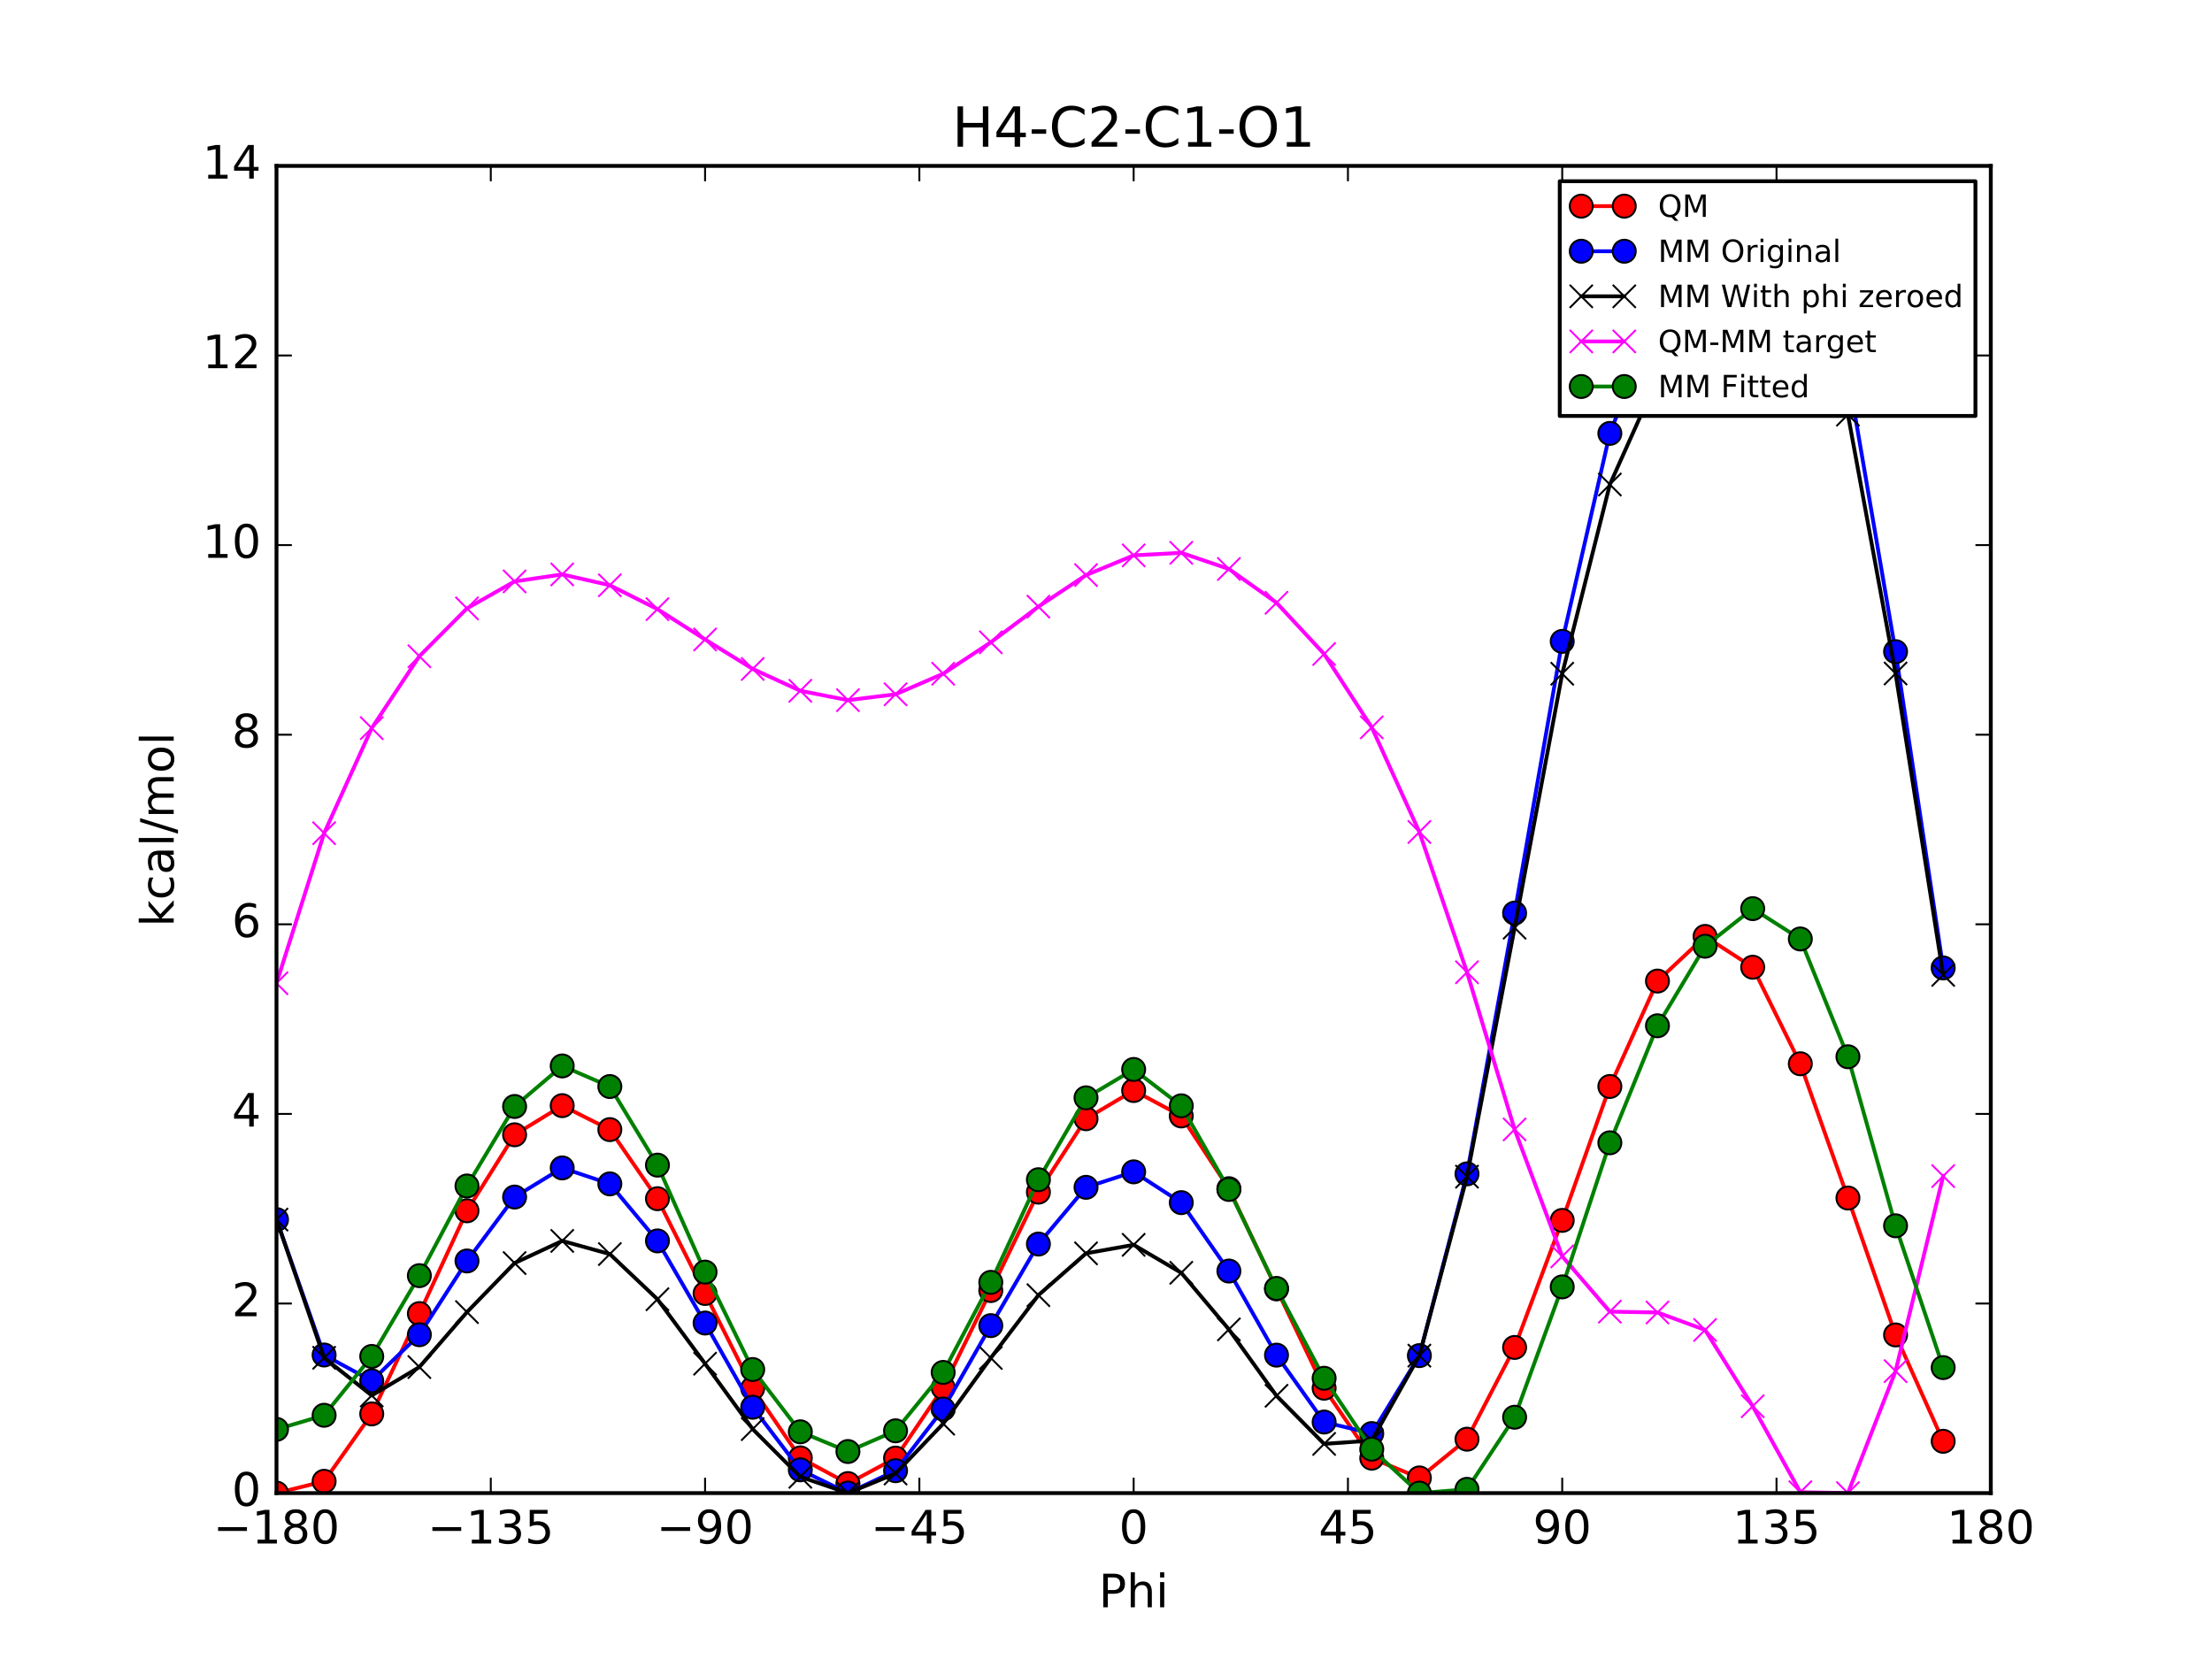<?xml version="1.0" encoding="utf-8" standalone="no"?>
<!DOCTYPE svg PUBLIC "-//W3C//DTD SVG 1.1//EN"
  "http://www.w3.org/Graphics/SVG/1.1/DTD/svg11.dtd">
<!-- Created with matplotlib (http://matplotlib.org/) -->
<svg height="432pt" version="1.1" viewBox="0 0 576 432" width="576pt" xmlns="http://www.w3.org/2000/svg" xmlns:xlink="http://www.w3.org/1999/xlink">
 <defs>
  <style type="text/css">
*{stroke-linecap:butt;stroke-linejoin:round;stroke-miterlimit:100000;}
  </style>
 </defs>
 <g id="figure_1">
  <g id="patch_1">
   <path d="M 0 432 
L 576 432 
L 576 0 
L 0 0 
z
" style="fill:#ffffff;"/>
  </g>
  <g id="axes_1">
   <g id="patch_2">
    <path d="M 72 388.8 
L 518.4 388.8 
L 518.4 43.2 
L 72 43.2 
z
" style="fill:#ffffff;"/>
   </g>
   <g id="line2d_1">
    <path clip-path="url(#p7d38b8684c)" d="M 72 388.8 
L 84.4 385.726 
L 96.8 368.181 
L 109.2 342.058 
L 121.6 315.288 
L 134 295.495 
L 146.4 287.906 
L 158.8 294.15 
L 171.2 312.139 
L 183.6 336.817 
L 196 361.515 
L 208.4 379.634 
L 220.8 386.316 
L 233.2 379.685 
L 245.6 361.355 
L 258 336.056 
L 270.4 310.43 
L 282.8 291.316 
L 295.2 283.971 
L 307.6 290.588 
L 320 309.531 
L 332.4 335.614 
L 344.8 361.482 
L 357.2 379.705 
L 369.6 384.847 
L 382 374.764 
L 394.4 350.869 
L 406.8 317.787 
L 419.2 282.915 
L 431.6 255.468 
L 444 243.841 
L 456.4 251.864 
L 468.8 277.003 
L 481.2 311.965 
L 493.6 347.614 
L 506 375.309 
" style="fill:none;stroke:#ff0000;stroke-linecap:square;"/>
    <defs>
     <path d="M 0 3 
C 0.796 3 1.559 2.684 2.121 2.121 
C 2.684 1.559 3 0.796 3 0 
C 3 -0.796 2.684 -1.559 2.121 -2.121 
C 1.559 -2.684 0.796 -3 0 -3 
C -0.796 -3 -1.559 -2.684 -2.121 -2.121 
C -2.684 -1.559 -3 -0.796 -3 0 
C -3 0.796 -2.684 1.559 -2.121 2.121 
C -1.559 2.684 -0.796 3 0 3 
z
" id="m11316e491b" style="stroke:#000000;stroke-width:0.5;"/>
    </defs>
    <g clip-path="url(#p7d38b8684c)">
     <use style="fill:#ff0000;stroke:#000000;stroke-width:0.5;" x="72" xlink:href="#m11316e491b" y="388.8"/>
     <use style="fill:#ff0000;stroke:#000000;stroke-width:0.5;" x="84.4" xlink:href="#m11316e491b" y="385.726"/>
     <use style="fill:#ff0000;stroke:#000000;stroke-width:0.5;" x="96.8" xlink:href="#m11316e491b" y="368.181"/>
     <use style="fill:#ff0000;stroke:#000000;stroke-width:0.5;" x="109.2" xlink:href="#m11316e491b" y="342.058"/>
     <use style="fill:#ff0000;stroke:#000000;stroke-width:0.5;" x="121.6" xlink:href="#m11316e491b" y="315.288"/>
     <use style="fill:#ff0000;stroke:#000000;stroke-width:0.5;" x="134" xlink:href="#m11316e491b" y="295.495"/>
     <use style="fill:#ff0000;stroke:#000000;stroke-width:0.5;" x="146.4" xlink:href="#m11316e491b" y="287.906"/>
     <use style="fill:#ff0000;stroke:#000000;stroke-width:0.5;" x="158.8" xlink:href="#m11316e491b" y="294.15"/>
     <use style="fill:#ff0000;stroke:#000000;stroke-width:0.5;" x="171.2" xlink:href="#m11316e491b" y="312.139"/>
     <use style="fill:#ff0000;stroke:#000000;stroke-width:0.5;" x="183.6" xlink:href="#m11316e491b" y="336.817"/>
     <use style="fill:#ff0000;stroke:#000000;stroke-width:0.5;" x="196" xlink:href="#m11316e491b" y="361.515"/>
     <use style="fill:#ff0000;stroke:#000000;stroke-width:0.5;" x="208.4" xlink:href="#m11316e491b" y="379.634"/>
     <use style="fill:#ff0000;stroke:#000000;stroke-width:0.5;" x="220.8" xlink:href="#m11316e491b" y="386.316"/>
     <use style="fill:#ff0000;stroke:#000000;stroke-width:0.5;" x="233.2" xlink:href="#m11316e491b" y="379.685"/>
     <use style="fill:#ff0000;stroke:#000000;stroke-width:0.5;" x="245.6" xlink:href="#m11316e491b" y="361.355"/>
     <use style="fill:#ff0000;stroke:#000000;stroke-width:0.5;" x="258" xlink:href="#m11316e491b" y="336.056"/>
     <use style="fill:#ff0000;stroke:#000000;stroke-width:0.5;" x="270.4" xlink:href="#m11316e491b" y="310.43"/>
     <use style="fill:#ff0000;stroke:#000000;stroke-width:0.5;" x="282.8" xlink:href="#m11316e491b" y="291.316"/>
     <use style="fill:#ff0000;stroke:#000000;stroke-width:0.5;" x="295.2" xlink:href="#m11316e491b" y="283.971"/>
     <use style="fill:#ff0000;stroke:#000000;stroke-width:0.5;" x="307.6" xlink:href="#m11316e491b" y="290.588"/>
     <use style="fill:#ff0000;stroke:#000000;stroke-width:0.5;" x="320" xlink:href="#m11316e491b" y="309.531"/>
     <use style="fill:#ff0000;stroke:#000000;stroke-width:0.5;" x="332.4" xlink:href="#m11316e491b" y="335.614"/>
     <use style="fill:#ff0000;stroke:#000000;stroke-width:0.5;" x="344.8" xlink:href="#m11316e491b" y="361.482"/>
     <use style="fill:#ff0000;stroke:#000000;stroke-width:0.5;" x="357.2" xlink:href="#m11316e491b" y="379.705"/>
     <use style="fill:#ff0000;stroke:#000000;stroke-width:0.5;" x="369.6" xlink:href="#m11316e491b" y="384.847"/>
     <use style="fill:#ff0000;stroke:#000000;stroke-width:0.5;" x="382" xlink:href="#m11316e491b" y="374.764"/>
     <use style="fill:#ff0000;stroke:#000000;stroke-width:0.5;" x="394.4" xlink:href="#m11316e491b" y="350.869"/>
     <use style="fill:#ff0000;stroke:#000000;stroke-width:0.5;" x="406.8" xlink:href="#m11316e491b" y="317.787"/>
     <use style="fill:#ff0000;stroke:#000000;stroke-width:0.5;" x="419.2" xlink:href="#m11316e491b" y="282.915"/>
     <use style="fill:#ff0000;stroke:#000000;stroke-width:0.5;" x="431.6" xlink:href="#m11316e491b" y="255.468"/>
     <use style="fill:#ff0000;stroke:#000000;stroke-width:0.5;" x="444" xlink:href="#m11316e491b" y="243.841"/>
     <use style="fill:#ff0000;stroke:#000000;stroke-width:0.5;" x="456.4" xlink:href="#m11316e491b" y="251.864"/>
     <use style="fill:#ff0000;stroke:#000000;stroke-width:0.5;" x="468.8" xlink:href="#m11316e491b" y="277.003"/>
     <use style="fill:#ff0000;stroke:#000000;stroke-width:0.5;" x="481.2" xlink:href="#m11316e491b" y="311.965"/>
     <use style="fill:#ff0000;stroke:#000000;stroke-width:0.5;" x="493.6" xlink:href="#m11316e491b" y="347.614"/>
     <use style="fill:#ff0000;stroke:#000000;stroke-width:0.5;" x="506" xlink:href="#m11316e491b" y="375.309"/>
    </g>
   </g>
   <g id="line2d_2">
    <path clip-path="url(#p7d38b8684c)" d="M 72 317.573 
L 84.4 352.839 
L 96.8 359.566 
L 109.2 347.56 
L 121.6 328.354 
L 134 311.71 
L 146.4 304.125 
L 158.8 308.281 
L 171.2 323.126 
L 183.6 344.515 
L 196 366.442 
L 208.4 382.737 
L 220.8 388.8 
L 233.2 382.965 
L 245.6 366.908 
L 258 345.191 
L 270.4 323.949 
L 282.8 309.178 
L 295.2 305.146 
L 307.6 313.161 
L 320 330.977 
L 332.4 352.875 
L 344.8 370.296 
L 357.2 373.294 
L 369.6 353 
L 382 305.672 
L 394.4 237.762 
L 406.8 167.016 
L 419.2 112.854 
L 431.6 81.315 
L 444 63.33 
L 456.4 52.211 
L 468.8 58.044 
L 481.2 97.38 
L 493.6 169.684 
L 506 252.044 
" style="fill:none;stroke:#0000ff;stroke-linecap:square;"/>
    <defs>
     <path d="M 0 3 
C 0.796 3 1.559 2.684 2.121 2.121 
C 2.684 1.559 3 0.796 3 0 
C 3 -0.796 2.684 -1.559 2.121 -2.121 
C 1.559 -2.684 0.796 -3 0 -3 
C -0.796 -3 -1.559 -2.684 -2.121 -2.121 
C -2.684 -1.559 -3 -0.796 -3 0 
C -3 0.796 -2.684 1.559 -2.121 2.121 
C -1.559 2.684 -0.796 3 0 3 
z
" id="mb248cf91b4" style="stroke:#000000;stroke-width:0.5;"/>
    </defs>
    <g clip-path="url(#p7d38b8684c)">
     <use style="fill:#0000ff;stroke:#000000;stroke-width:0.5;" x="72" xlink:href="#mb248cf91b4" y="317.573"/>
     <use style="fill:#0000ff;stroke:#000000;stroke-width:0.5;" x="84.4" xlink:href="#mb248cf91b4" y="352.839"/>
     <use style="fill:#0000ff;stroke:#000000;stroke-width:0.5;" x="96.8" xlink:href="#mb248cf91b4" y="359.566"/>
     <use style="fill:#0000ff;stroke:#000000;stroke-width:0.5;" x="109.2" xlink:href="#mb248cf91b4" y="347.56"/>
     <use style="fill:#0000ff;stroke:#000000;stroke-width:0.5;" x="121.6" xlink:href="#mb248cf91b4" y="328.354"/>
     <use style="fill:#0000ff;stroke:#000000;stroke-width:0.5;" x="134" xlink:href="#mb248cf91b4" y="311.71"/>
     <use style="fill:#0000ff;stroke:#000000;stroke-width:0.5;" x="146.4" xlink:href="#mb248cf91b4" y="304.125"/>
     <use style="fill:#0000ff;stroke:#000000;stroke-width:0.5;" x="158.8" xlink:href="#mb248cf91b4" y="308.281"/>
     <use style="fill:#0000ff;stroke:#000000;stroke-width:0.5;" x="171.2" xlink:href="#mb248cf91b4" y="323.126"/>
     <use style="fill:#0000ff;stroke:#000000;stroke-width:0.5;" x="183.6" xlink:href="#mb248cf91b4" y="344.515"/>
     <use style="fill:#0000ff;stroke:#000000;stroke-width:0.5;" x="196" xlink:href="#mb248cf91b4" y="366.442"/>
     <use style="fill:#0000ff;stroke:#000000;stroke-width:0.5;" x="208.4" xlink:href="#mb248cf91b4" y="382.737"/>
     <use style="fill:#0000ff;stroke:#000000;stroke-width:0.5;" x="220.8" xlink:href="#mb248cf91b4" y="388.8"/>
     <use style="fill:#0000ff;stroke:#000000;stroke-width:0.5;" x="233.2" xlink:href="#mb248cf91b4" y="382.965"/>
     <use style="fill:#0000ff;stroke:#000000;stroke-width:0.5;" x="245.6" xlink:href="#mb248cf91b4" y="366.908"/>
     <use style="fill:#0000ff;stroke:#000000;stroke-width:0.5;" x="258" xlink:href="#mb248cf91b4" y="345.191"/>
     <use style="fill:#0000ff;stroke:#000000;stroke-width:0.5;" x="270.4" xlink:href="#mb248cf91b4" y="323.949"/>
     <use style="fill:#0000ff;stroke:#000000;stroke-width:0.5;" x="282.8" xlink:href="#mb248cf91b4" y="309.178"/>
     <use style="fill:#0000ff;stroke:#000000;stroke-width:0.5;" x="295.2" xlink:href="#mb248cf91b4" y="305.146"/>
     <use style="fill:#0000ff;stroke:#000000;stroke-width:0.5;" x="307.6" xlink:href="#mb248cf91b4" y="313.161"/>
     <use style="fill:#0000ff;stroke:#000000;stroke-width:0.5;" x="320" xlink:href="#mb248cf91b4" y="330.977"/>
     <use style="fill:#0000ff;stroke:#000000;stroke-width:0.5;" x="332.4" xlink:href="#mb248cf91b4" y="352.875"/>
     <use style="fill:#0000ff;stroke:#000000;stroke-width:0.5;" x="344.8" xlink:href="#mb248cf91b4" y="370.296"/>
     <use style="fill:#0000ff;stroke:#000000;stroke-width:0.5;" x="357.2" xlink:href="#mb248cf91b4" y="373.294"/>
     <use style="fill:#0000ff;stroke:#000000;stroke-width:0.5;" x="369.6" xlink:href="#mb248cf91b4" y="353"/>
     <use style="fill:#0000ff;stroke:#000000;stroke-width:0.5;" x="382" xlink:href="#mb248cf91b4" y="305.672"/>
     <use style="fill:#0000ff;stroke:#000000;stroke-width:0.5;" x="394.4" xlink:href="#mb248cf91b4" y="237.762"/>
     <use style="fill:#0000ff;stroke:#000000;stroke-width:0.5;" x="406.8" xlink:href="#mb248cf91b4" y="167.016"/>
     <use style="fill:#0000ff;stroke:#000000;stroke-width:0.5;" x="419.2" xlink:href="#mb248cf91b4" y="112.854"/>
     <use style="fill:#0000ff;stroke:#000000;stroke-width:0.5;" x="431.6" xlink:href="#mb248cf91b4" y="81.315"/>
     <use style="fill:#0000ff;stroke:#000000;stroke-width:0.5;" x="444" xlink:href="#mb248cf91b4" y="63.33"/>
     <use style="fill:#0000ff;stroke:#000000;stroke-width:0.5;" x="456.4" xlink:href="#mb248cf91b4" y="52.211"/>
     <use style="fill:#0000ff;stroke:#000000;stroke-width:0.5;" x="468.8" xlink:href="#mb248cf91b4" y="58.044"/>
     <use style="fill:#0000ff;stroke:#000000;stroke-width:0.5;" x="481.2" xlink:href="#mb248cf91b4" y="97.38"/>
     <use style="fill:#0000ff;stroke:#000000;stroke-width:0.5;" x="493.6" xlink:href="#mb248cf91b4" y="169.684"/>
     <use style="fill:#0000ff;stroke:#000000;stroke-width:0.5;" x="506" xlink:href="#mb248cf91b4" y="252.044"/>
    </g>
   </g>
   <g id="line2d_3">
    <path clip-path="url(#p7d38b8684c)" d="M 72 317.573 
L 84.4 353.57 
L 96.8 363.378 
L 109.2 355.979 
L 121.6 341.67 
L 134 328.902 
L 146.4 323.132 
L 158.8 326.557 
L 171.2 338.321 
L 183.6 355.104 
L 196 372.133 
L 208.4 384.552 
L 220.8 388.8 
L 233.2 383.696 
L 245.6 370.72 
L 258 353.61 
L 270.4 337.264 
L 282.8 326.369 
L 295.2 324.153 
L 307.6 331.437 
L 320 346.172 
L 332.4 363.464 
L 344.8 375.987 
L 357.2 375.11 
L 369.6 353 
L 382 306.402 
L 394.4 241.574 
L 406.8 175.434 
L 419.2 126.169 
L 431.6 98.506 
L 444 82.337 
L 456.4 70.488 
L 468.8 73.239 
L 481.2 107.968 
L 493.6 175.375 
L 506 253.86 
" style="fill:none;stroke:#000000;stroke-linecap:square;"/>
    <defs>
     <path d="M -3 3 
L 3 -3 
M -3 -3 
L 3 3 
" id="mc6198c211c" style="stroke:#000000;stroke-width:0.5;"/>
    </defs>
    <g clip-path="url(#p7d38b8684c)">
     <use style="stroke:#000000;stroke-width:0.5;" x="72" xlink:href="#mc6198c211c" y="317.573"/>
     <use style="stroke:#000000;stroke-width:0.5;" x="84.4" xlink:href="#mc6198c211c" y="353.57"/>
     <use style="stroke:#000000;stroke-width:0.5;" x="96.8" xlink:href="#mc6198c211c" y="363.378"/>
     <use style="stroke:#000000;stroke-width:0.5;" x="109.2" xlink:href="#mc6198c211c" y="355.979"/>
     <use style="stroke:#000000;stroke-width:0.5;" x="121.6" xlink:href="#mc6198c211c" y="341.67"/>
     <use style="stroke:#000000;stroke-width:0.5;" x="134" xlink:href="#mc6198c211c" y="328.902"/>
     <use style="stroke:#000000;stroke-width:0.5;" x="146.4" xlink:href="#mc6198c211c" y="323.132"/>
     <use style="stroke:#000000;stroke-width:0.5;" x="158.8" xlink:href="#mc6198c211c" y="326.557"/>
     <use style="stroke:#000000;stroke-width:0.5;" x="171.2" xlink:href="#mc6198c211c" y="338.321"/>
     <use style="stroke:#000000;stroke-width:0.5;" x="183.6" xlink:href="#mc6198c211c" y="355.104"/>
     <use style="stroke:#000000;stroke-width:0.5;" x="196" xlink:href="#mc6198c211c" y="372.133"/>
     <use style="stroke:#000000;stroke-width:0.5;" x="208.4" xlink:href="#mc6198c211c" y="384.552"/>
     <use style="stroke:#000000;stroke-width:0.5;" x="220.8" xlink:href="#mc6198c211c" y="388.8"/>
     <use style="stroke:#000000;stroke-width:0.5;" x="233.2" xlink:href="#mc6198c211c" y="383.696"/>
     <use style="stroke:#000000;stroke-width:0.5;" x="245.6" xlink:href="#mc6198c211c" y="370.72"/>
     <use style="stroke:#000000;stroke-width:0.5;" x="258" xlink:href="#mc6198c211c" y="353.61"/>
     <use style="stroke:#000000;stroke-width:0.5;" x="270.4" xlink:href="#mc6198c211c" y="337.264"/>
     <use style="stroke:#000000;stroke-width:0.5;" x="282.8" xlink:href="#mc6198c211c" y="326.369"/>
     <use style="stroke:#000000;stroke-width:0.5;" x="295.2" xlink:href="#mc6198c211c" y="324.153"/>
     <use style="stroke:#000000;stroke-width:0.5;" x="307.6" xlink:href="#mc6198c211c" y="331.437"/>
     <use style="stroke:#000000;stroke-width:0.5;" x="320" xlink:href="#mc6198c211c" y="346.172"/>
     <use style="stroke:#000000;stroke-width:0.5;" x="332.4" xlink:href="#mc6198c211c" y="363.464"/>
     <use style="stroke:#000000;stroke-width:0.5;" x="344.8" xlink:href="#mc6198c211c" y="375.987"/>
     <use style="stroke:#000000;stroke-width:0.5;" x="357.2" xlink:href="#mc6198c211c" y="375.11"/>
     <use style="stroke:#000000;stroke-width:0.5;" x="369.6" xlink:href="#mc6198c211c" y="353"/>
     <use style="stroke:#000000;stroke-width:0.5;" x="382" xlink:href="#mc6198c211c" y="306.402"/>
     <use style="stroke:#000000;stroke-width:0.5;" x="394.4" xlink:href="#mc6198c211c" y="241.574"/>
     <use style="stroke:#000000;stroke-width:0.5;" x="406.8" xlink:href="#mc6198c211c" y="175.434"/>
     <use style="stroke:#000000;stroke-width:0.5;" x="419.2" xlink:href="#mc6198c211c" y="126.169"/>
     <use style="stroke:#000000;stroke-width:0.5;" x="431.6" xlink:href="#mc6198c211c" y="98.506"/>
     <use style="stroke:#000000;stroke-width:0.5;" x="444" xlink:href="#mc6198c211c" y="82.337"/>
     <use style="stroke:#000000;stroke-width:0.5;" x="456.4" xlink:href="#mc6198c211c" y="70.488"/>
     <use style="stroke:#000000;stroke-width:0.5;" x="468.8" xlink:href="#mc6198c211c" y="73.239"/>
     <use style="stroke:#000000;stroke-width:0.5;" x="481.2" xlink:href="#mc6198c211c" y="107.968"/>
     <use style="stroke:#000000;stroke-width:0.5;" x="493.6" xlink:href="#mc6198c211c" y="175.375"/>
     <use style="stroke:#000000;stroke-width:0.5;" x="506" xlink:href="#mc6198c211c" y="253.86"/>
    </g>
   </g>
   <g id="line2d_4">
    <path clip-path="url(#p7d38b8684c)" d="M 72 256.031 
L 84.4 216.96 
L 96.8 189.607 
L 109.2 170.883 
L 121.6 158.422 
L 134 151.397 
L 146.4 149.578 
L 158.8 152.397 
L 171.2 158.622 
L 183.6 166.517 
L 196 174.186 
L 208.4 179.885 
L 220.8 182.319 
L 233.2 180.793 
L 245.6 175.439 
L 258 167.25 
L 270.4 157.969 
L 282.8 149.751 
L 295.2 144.622 
L 307.6 143.954 
L 320 148.163 
L 332.4 156.954 
L 344.8 170.298 
L 357.2 189.399 
L 369.6 216.65 
L 382 253.166 
L 394.4 294.099 
L 406.8 327.156 
L 419.2 341.549 
L 431.6 341.765 
L 444 346.308 
L 456.4 366.18 
L 468.8 388.568 
L 481.2 388.8 
L 493.6 357.042 
L 506 306.253 
" style="fill:none;stroke:#ff00ff;stroke-linecap:square;"/>
    <defs>
     <path d="M -3 3 
L 3 -3 
M -3 -3 
L 3 3 
" id="mf6cdf2031e" style="stroke:#ff00ff;stroke-width:0.5;"/>
    </defs>
    <g clip-path="url(#p7d38b8684c)">
     <use style="fill:#ff00ff;stroke:#ff00ff;stroke-width:0.5;" x="72" xlink:href="#mf6cdf2031e" y="256.031"/>
     <use style="fill:#ff00ff;stroke:#ff00ff;stroke-width:0.5;" x="84.4" xlink:href="#mf6cdf2031e" y="216.96"/>
     <use style="fill:#ff00ff;stroke:#ff00ff;stroke-width:0.5;" x="96.8" xlink:href="#mf6cdf2031e" y="189.607"/>
     <use style="fill:#ff00ff;stroke:#ff00ff;stroke-width:0.5;" x="109.2" xlink:href="#mf6cdf2031e" y="170.883"/>
     <use style="fill:#ff00ff;stroke:#ff00ff;stroke-width:0.5;" x="121.6" xlink:href="#mf6cdf2031e" y="158.422"/>
     <use style="fill:#ff00ff;stroke:#ff00ff;stroke-width:0.5;" x="134" xlink:href="#mf6cdf2031e" y="151.397"/>
     <use style="fill:#ff00ff;stroke:#ff00ff;stroke-width:0.5;" x="146.4" xlink:href="#mf6cdf2031e" y="149.578"/>
     <use style="fill:#ff00ff;stroke:#ff00ff;stroke-width:0.5;" x="158.8" xlink:href="#mf6cdf2031e" y="152.397"/>
     <use style="fill:#ff00ff;stroke:#ff00ff;stroke-width:0.5;" x="171.2" xlink:href="#mf6cdf2031e" y="158.622"/>
     <use style="fill:#ff00ff;stroke:#ff00ff;stroke-width:0.5;" x="183.6" xlink:href="#mf6cdf2031e" y="166.517"/>
     <use style="fill:#ff00ff;stroke:#ff00ff;stroke-width:0.5;" x="196" xlink:href="#mf6cdf2031e" y="174.186"/>
     <use style="fill:#ff00ff;stroke:#ff00ff;stroke-width:0.5;" x="208.4" xlink:href="#mf6cdf2031e" y="179.885"/>
     <use style="fill:#ff00ff;stroke:#ff00ff;stroke-width:0.5;" x="220.8" xlink:href="#mf6cdf2031e" y="182.319"/>
     <use style="fill:#ff00ff;stroke:#ff00ff;stroke-width:0.5;" x="233.2" xlink:href="#mf6cdf2031e" y="180.793"/>
     <use style="fill:#ff00ff;stroke:#ff00ff;stroke-width:0.5;" x="245.6" xlink:href="#mf6cdf2031e" y="175.439"/>
     <use style="fill:#ff00ff;stroke:#ff00ff;stroke-width:0.5;" x="258" xlink:href="#mf6cdf2031e" y="167.25"/>
     <use style="fill:#ff00ff;stroke:#ff00ff;stroke-width:0.5;" x="270.4" xlink:href="#mf6cdf2031e" y="157.969"/>
     <use style="fill:#ff00ff;stroke:#ff00ff;stroke-width:0.5;" x="282.8" xlink:href="#mf6cdf2031e" y="149.751"/>
     <use style="fill:#ff00ff;stroke:#ff00ff;stroke-width:0.5;" x="295.2" xlink:href="#mf6cdf2031e" y="144.622"/>
     <use style="fill:#ff00ff;stroke:#ff00ff;stroke-width:0.5;" x="307.6" xlink:href="#mf6cdf2031e" y="143.954"/>
     <use style="fill:#ff00ff;stroke:#ff00ff;stroke-width:0.5;" x="320" xlink:href="#mf6cdf2031e" y="148.163"/>
     <use style="fill:#ff00ff;stroke:#ff00ff;stroke-width:0.5;" x="332.4" xlink:href="#mf6cdf2031e" y="156.954"/>
     <use style="fill:#ff00ff;stroke:#ff00ff;stroke-width:0.5;" x="344.8" xlink:href="#mf6cdf2031e" y="170.298"/>
     <use style="fill:#ff00ff;stroke:#ff00ff;stroke-width:0.5;" x="357.2" xlink:href="#mf6cdf2031e" y="189.399"/>
     <use style="fill:#ff00ff;stroke:#ff00ff;stroke-width:0.5;" x="369.6" xlink:href="#mf6cdf2031e" y="216.65"/>
     <use style="fill:#ff00ff;stroke:#ff00ff;stroke-width:0.5;" x="382" xlink:href="#mf6cdf2031e" y="253.166"/>
     <use style="fill:#ff00ff;stroke:#ff00ff;stroke-width:0.5;" x="394.4" xlink:href="#mf6cdf2031e" y="294.099"/>
     <use style="fill:#ff00ff;stroke:#ff00ff;stroke-width:0.5;" x="406.8" xlink:href="#mf6cdf2031e" y="327.156"/>
     <use style="fill:#ff00ff;stroke:#ff00ff;stroke-width:0.5;" x="419.2" xlink:href="#mf6cdf2031e" y="341.549"/>
     <use style="fill:#ff00ff;stroke:#ff00ff;stroke-width:0.5;" x="431.6" xlink:href="#mf6cdf2031e" y="341.765"/>
     <use style="fill:#ff00ff;stroke:#ff00ff;stroke-width:0.5;" x="444" xlink:href="#mf6cdf2031e" y="346.308"/>
     <use style="fill:#ff00ff;stroke:#ff00ff;stroke-width:0.5;" x="456.4" xlink:href="#mf6cdf2031e" y="366.18"/>
     <use style="fill:#ff00ff;stroke:#ff00ff;stroke-width:0.5;" x="468.8" xlink:href="#mf6cdf2031e" y="388.568"/>
     <use style="fill:#ff00ff;stroke:#ff00ff;stroke-width:0.5;" x="481.2" xlink:href="#mf6cdf2031e" y="388.8"/>
     <use style="fill:#ff00ff;stroke:#ff00ff;stroke-width:0.5;" x="493.6" xlink:href="#mf6cdf2031e" y="357.042"/>
     <use style="fill:#ff00ff;stroke:#ff00ff;stroke-width:0.5;" x="506" xlink:href="#mf6cdf2031e" y="306.253"/>
    </g>
   </g>
   <g id="line2d_5">
    <path clip-path="url(#p7d38b8684c)" d="M 72 372.201 
L 84.4 368.534 
L 96.8 353.212 
L 109.2 332.176 
L 121.6 308.825 
L 134 288.125 
L 146.4 277.569 
L 158.8 282.931 
L 171.2 303.395 
L 183.6 331.25 
L 196 356.622 
L 208.4 372.842 
L 220.8 377.972 
L 233.2 372.583 
L 245.6 357.372 
L 258 333.921 
L 270.4 307.194 
L 282.8 285.872 
L 295.2 278.483 
L 307.6 287.954 
L 320 309.732 
L 332.4 335.512 
L 344.8 358.898 
L 357.2 377.371 
L 369.6 388.8 
L 382 387.821 
L 394.4 369.046 
L 406.8 335.1 
L 419.2 297.582 
L 431.6 267.108 
L 444 246.392 
L 456.4 236.609 
L 468.8 244.505 
L 481.2 275.174 
L 493.6 319.192 
L 506 356.12 
" style="fill:none;stroke:#008000;stroke-linecap:square;"/>
    <defs>
     <path d="M 0 3 
C 0.796 3 1.559 2.684 2.121 2.121 
C 2.684 1.559 3 0.796 3 0 
C 3 -0.796 2.684 -1.559 2.121 -2.121 
C 1.559 -2.684 0.796 -3 0 -3 
C -0.796 -3 -1.559 -2.684 -2.121 -2.121 
C -2.684 -1.559 -3 -0.796 -3 0 
C -3 0.796 -2.684 1.559 -2.121 2.121 
C -1.559 2.684 -0.796 3 0 3 
z
" id="m9e65421daa" style="stroke:#000000;stroke-width:0.5;"/>
    </defs>
    <g clip-path="url(#p7d38b8684c)">
     <use style="fill:#008000;stroke:#000000;stroke-width:0.5;" x="72" xlink:href="#m9e65421daa" y="372.201"/>
     <use style="fill:#008000;stroke:#000000;stroke-width:0.5;" x="84.4" xlink:href="#m9e65421daa" y="368.534"/>
     <use style="fill:#008000;stroke:#000000;stroke-width:0.5;" x="96.8" xlink:href="#m9e65421daa" y="353.211"/>
     <use style="fill:#008000;stroke:#000000;stroke-width:0.5;" x="109.2" xlink:href="#m9e65421daa" y="332.176"/>
     <use style="fill:#008000;stroke:#000000;stroke-width:0.5;" x="121.6" xlink:href="#m9e65421daa" y="308.825"/>
     <use style="fill:#008000;stroke:#000000;stroke-width:0.5;" x="134" xlink:href="#m9e65421daa" y="288.125"/>
     <use style="fill:#008000;stroke:#000000;stroke-width:0.5;" x="146.4" xlink:href="#m9e65421daa" y="277.569"/>
     <use style="fill:#008000;stroke:#000000;stroke-width:0.5;" x="158.8" xlink:href="#m9e65421daa" y="282.931"/>
     <use style="fill:#008000;stroke:#000000;stroke-width:0.5;" x="171.2" xlink:href="#m9e65421daa" y="303.395"/>
     <use style="fill:#008000;stroke:#000000;stroke-width:0.5;" x="183.6" xlink:href="#m9e65421daa" y="331.25"/>
     <use style="fill:#008000;stroke:#000000;stroke-width:0.5;" x="196" xlink:href="#m9e65421daa" y="356.622"/>
     <use style="fill:#008000;stroke:#000000;stroke-width:0.5;" x="208.4" xlink:href="#m9e65421daa" y="372.842"/>
     <use style="fill:#008000;stroke:#000000;stroke-width:0.5;" x="220.8" xlink:href="#m9e65421daa" y="377.972"/>
     <use style="fill:#008000;stroke:#000000;stroke-width:0.5;" x="233.2" xlink:href="#m9e65421daa" y="372.583"/>
     <use style="fill:#008000;stroke:#000000;stroke-width:0.5;" x="245.6" xlink:href="#m9e65421daa" y="357.372"/>
     <use style="fill:#008000;stroke:#000000;stroke-width:0.5;" x="258" xlink:href="#m9e65421daa" y="333.921"/>
     <use style="fill:#008000;stroke:#000000;stroke-width:0.5;" x="270.4" xlink:href="#m9e65421daa" y="307.194"/>
     <use style="fill:#008000;stroke:#000000;stroke-width:0.5;" x="282.8" xlink:href="#m9e65421daa" y="285.872"/>
     <use style="fill:#008000;stroke:#000000;stroke-width:0.5;" x="295.2" xlink:href="#m9e65421daa" y="278.483"/>
     <use style="fill:#008000;stroke:#000000;stroke-width:0.5;" x="307.6" xlink:href="#m9e65421daa" y="287.954"/>
     <use style="fill:#008000;stroke:#000000;stroke-width:0.5;" x="320" xlink:href="#m9e65421daa" y="309.732"/>
     <use style="fill:#008000;stroke:#000000;stroke-width:0.5;" x="332.4" xlink:href="#m9e65421daa" y="335.512"/>
     <use style="fill:#008000;stroke:#000000;stroke-width:0.5;" x="344.8" xlink:href="#m9e65421daa" y="358.898"/>
     <use style="fill:#008000;stroke:#000000;stroke-width:0.5;" x="357.2" xlink:href="#m9e65421daa" y="377.371"/>
     <use style="fill:#008000;stroke:#000000;stroke-width:0.5;" x="369.6" xlink:href="#m9e65421daa" y="388.8"/>
     <use style="fill:#008000;stroke:#000000;stroke-width:0.5;" x="382" xlink:href="#m9e65421daa" y="387.821"/>
     <use style="fill:#008000;stroke:#000000;stroke-width:0.5;" x="394.4" xlink:href="#m9e65421daa" y="369.046"/>
     <use style="fill:#008000;stroke:#000000;stroke-width:0.5;" x="406.8" xlink:href="#m9e65421daa" y="335.1"/>
     <use style="fill:#008000;stroke:#000000;stroke-width:0.5;" x="419.2" xlink:href="#m9e65421daa" y="297.582"/>
     <use style="fill:#008000;stroke:#000000;stroke-width:0.5;" x="431.6" xlink:href="#m9e65421daa" y="267.108"/>
     <use style="fill:#008000;stroke:#000000;stroke-width:0.5;" x="444" xlink:href="#m9e65421daa" y="246.392"/>
     <use style="fill:#008000;stroke:#000000;stroke-width:0.5;" x="456.4" xlink:href="#m9e65421daa" y="236.609"/>
     <use style="fill:#008000;stroke:#000000;stroke-width:0.5;" x="468.8" xlink:href="#m9e65421daa" y="244.505"/>
     <use style="fill:#008000;stroke:#000000;stroke-width:0.5;" x="481.2" xlink:href="#m9e65421daa" y="275.174"/>
     <use style="fill:#008000;stroke:#000000;stroke-width:0.5;" x="493.6" xlink:href="#m9e65421daa" y="319.192"/>
     <use style="fill:#008000;stroke:#000000;stroke-width:0.5;" x="506" xlink:href="#m9e65421daa" y="356.12"/>
    </g>
   </g>
   <g id="patch_3">
    <path d="M 72 43.2 
L 518.4 43.2 
" style="fill:none;stroke:#000000;stroke-linecap:square;stroke-linejoin:miter;"/>
   </g>
   <g id="patch_4">
    <path d="M 518.4 388.8 
L 518.4 43.2 
" style="fill:none;stroke:#000000;stroke-linecap:square;stroke-linejoin:miter;"/>
   </g>
   <g id="patch_5">
    <path d="M 72 388.8 
L 72 43.2 
" style="fill:none;stroke:#000000;stroke-linecap:square;stroke-linejoin:miter;"/>
   </g>
   <g id="patch_6">
    <path d="M 72 388.8 
L 518.4 388.8 
" style="fill:none;stroke:#000000;stroke-linecap:square;stroke-linejoin:miter;"/>
   </g>
   <g id="matplotlib.axis_1">
    <g id="xtick_1">
     <g id="line2d_6">
      <defs>
       <path d="M 0 0 
L 0 -4 
" id="mcb42eb52e9" style="stroke:#000000;stroke-width:0.5;"/>
      </defs>
      <g>
       <use style="stroke:#000000;stroke-width:0.5;" x="72.0" xlink:href="#mcb42eb52e9" y="388.8"/>
      </g>
     </g>
     <g id="line2d_7">
      <defs>
       <path d="M 0 0 
L 0 4 
" id="m6c1df376f0" style="stroke:#000000;stroke-width:0.5;"/>
      </defs>
      <g>
       <use style="stroke:#000000;stroke-width:0.5;" x="72.0" xlink:href="#m6c1df376f0" y="43.2"/>
      </g>
     </g>
     <g id="text_1">
      <!-- −180 -->
      <defs>
       <path d="M 12.406 8.297 
L 28.516 8.297 
L 28.516 63.922 
L 10.984 60.406 
L 10.984 69.391 
L 28.422 72.906 
L 38.281 72.906 
L 38.281 8.297 
L 54.391 8.297 
L 54.391 0 
L 12.406 0 
z
" id="BitstreamVeraSans-Roman-31"/>
       <path d="M 10.594 35.5 
L 73.188 35.5 
L 73.188 27.203 
L 10.594 27.203 
z
" id="BitstreamVeraSans-Roman-2212"/>
       <path d="M 31.781 34.625 
Q 24.75 34.625 20.719 30.859 
Q 16.703 27.094 16.703 20.516 
Q 16.703 13.922 20.719 10.156 
Q 24.75 6.391 31.781 6.391 
Q 38.812 6.391 42.859 10.172 
Q 46.922 13.969 46.922 20.516 
Q 46.922 27.094 42.891 30.859 
Q 38.875 34.625 31.781 34.625 
M 21.922 38.812 
Q 15.578 40.375 12.031 44.719 
Q 8.5 49.078 8.5 55.328 
Q 8.5 64.062 14.719 69.141 
Q 20.953 74.219 31.781 74.219 
Q 42.672 74.219 48.875 69.141 
Q 55.078 64.062 55.078 55.328 
Q 55.078 49.078 51.531 44.719 
Q 48 40.375 41.703 38.812 
Q 48.828 37.156 52.797 32.312 
Q 56.781 27.484 56.781 20.516 
Q 56.781 9.906 50.312 4.234 
Q 43.844 -1.422 31.781 -1.422 
Q 19.734 -1.422 13.25 4.234 
Q 6.781 9.906 6.781 20.516 
Q 6.781 27.484 10.781 32.312 
Q 14.797 37.156 21.922 38.812 
M 18.312 54.391 
Q 18.312 48.734 21.844 45.562 
Q 25.391 42.391 31.781 42.391 
Q 38.141 42.391 41.719 45.562 
Q 45.312 48.734 45.312 54.391 
Q 45.312 60.062 41.719 63.234 
Q 38.141 66.406 31.781 66.406 
Q 25.391 66.406 21.844 63.234 
Q 18.312 60.062 18.312 54.391 
" id="BitstreamVeraSans-Roman-38"/>
       <path d="M 31.781 66.406 
Q 24.172 66.406 20.328 58.906 
Q 16.5 51.422 16.5 36.375 
Q 16.5 21.391 20.328 13.891 
Q 24.172 6.391 31.781 6.391 
Q 39.453 6.391 43.281 13.891 
Q 47.125 21.391 47.125 36.375 
Q 47.125 51.422 43.281 58.906 
Q 39.453 66.406 31.781 66.406 
M 31.781 74.219 
Q 44.047 74.219 50.516 64.516 
Q 56.984 54.828 56.984 36.375 
Q 56.984 17.969 50.516 8.266 
Q 44.047 -1.422 31.781 -1.422 
Q 19.531 -1.422 13.062 8.266 
Q 6.594 17.969 6.594 36.375 
Q 6.594 54.828 13.062 64.516 
Q 19.531 74.219 31.781 74.219 
" id="BitstreamVeraSans-Roman-30"/>
      </defs>
      <g transform="translate(55.52 401.918)scale(0.12 -0.12)">
       <use xlink:href="#BitstreamVeraSans-Roman-2212"/>
       <use x="83.789" xlink:href="#BitstreamVeraSans-Roman-31"/>
       <use x="147.412" xlink:href="#BitstreamVeraSans-Roman-38"/>
       <use x="211.035" xlink:href="#BitstreamVeraSans-Roman-30"/>
      </g>
     </g>
    </g>
    <g id="xtick_2">
     <g id="line2d_8">
      <g>
       <use style="stroke:#000000;stroke-width:0.5;" x="127.8" xlink:href="#mcb42eb52e9" y="388.8"/>
      </g>
     </g>
     <g id="line2d_9">
      <g>
       <use style="stroke:#000000;stroke-width:0.5;" x="127.8" xlink:href="#m6c1df376f0" y="43.2"/>
      </g>
     </g>
     <g id="text_2">
      <!-- −135 -->
      <defs>
       <path d="M 10.797 72.906 
L 49.516 72.906 
L 49.516 64.594 
L 19.828 64.594 
L 19.828 46.734 
Q 21.969 47.469 24.109 47.828 
Q 26.266 48.188 28.422 48.188 
Q 40.625 48.188 47.75 41.5 
Q 54.891 34.812 54.891 23.391 
Q 54.891 11.625 47.562 5.094 
Q 40.234 -1.422 26.906 -1.422 
Q 22.312 -1.422 17.547 -0.641 
Q 12.797 0.141 7.719 1.703 
L 7.719 11.625 
Q 12.109 9.234 16.797 8.062 
Q 21.484 6.891 26.703 6.891 
Q 35.156 6.891 40.078 11.328 
Q 45.016 15.766 45.016 23.391 
Q 45.016 31 40.078 35.438 
Q 35.156 39.891 26.703 39.891 
Q 22.75 39.891 18.812 39.016 
Q 14.891 38.141 10.797 36.281 
z
" id="BitstreamVeraSans-Roman-35"/>
       <path d="M 40.578 39.312 
Q 47.656 37.797 51.625 33 
Q 55.609 28.219 55.609 21.188 
Q 55.609 10.406 48.188 4.484 
Q 40.766 -1.422 27.094 -1.422 
Q 22.516 -1.422 17.656 -0.516 
Q 12.797 0.391 7.625 2.203 
L 7.625 11.719 
Q 11.719 9.328 16.594 8.109 
Q 21.484 6.891 26.812 6.891 
Q 36.078 6.891 40.938 10.547 
Q 45.797 14.203 45.797 21.188 
Q 45.797 27.641 41.281 31.266 
Q 36.766 34.906 28.719 34.906 
L 20.219 34.906 
L 20.219 43.016 
L 29.109 43.016 
Q 36.375 43.016 40.234 45.922 
Q 44.094 48.828 44.094 54.297 
Q 44.094 59.906 40.109 62.906 
Q 36.141 65.922 28.719 65.922 
Q 24.656 65.922 20.016 65.031 
Q 15.375 64.156 9.812 62.312 
L 9.812 71.094 
Q 15.438 72.656 20.344 73.438 
Q 25.25 74.219 29.594 74.219 
Q 40.828 74.219 47.359 69.109 
Q 53.906 64.016 53.906 55.328 
Q 53.906 49.266 50.438 45.094 
Q 46.969 40.922 40.578 39.312 
" id="BitstreamVeraSans-Roman-33"/>
      </defs>
      <g transform="translate(111.32 401.918)scale(0.12 -0.12)">
       <use xlink:href="#BitstreamVeraSans-Roman-2212"/>
       <use x="83.789" xlink:href="#BitstreamVeraSans-Roman-31"/>
       <use x="147.412" xlink:href="#BitstreamVeraSans-Roman-33"/>
       <use x="211.035" xlink:href="#BitstreamVeraSans-Roman-35"/>
      </g>
     </g>
    </g>
    <g id="xtick_3">
     <g id="line2d_10">
      <g>
       <use style="stroke:#000000;stroke-width:0.5;" x="183.6" xlink:href="#mcb42eb52e9" y="388.8"/>
      </g>
     </g>
     <g id="line2d_11">
      <g>
       <use style="stroke:#000000;stroke-width:0.5;" x="183.6" xlink:href="#m6c1df376f0" y="43.2"/>
      </g>
     </g>
     <g id="text_3">
      <!-- −90 -->
      <defs>
       <path d="M 10.984 1.516 
L 10.984 10.5 
Q 14.703 8.734 18.5 7.812 
Q 22.312 6.891 25.984 6.891 
Q 35.75 6.891 40.891 13.453 
Q 46.047 20.016 46.781 33.406 
Q 43.953 29.203 39.594 26.953 
Q 35.25 24.703 29.984 24.703 
Q 19.047 24.703 12.672 31.312 
Q 6.297 37.938 6.297 49.422 
Q 6.297 60.641 12.938 67.422 
Q 19.578 74.219 30.609 74.219 
Q 43.266 74.219 49.922 64.516 
Q 56.594 54.828 56.594 36.375 
Q 56.594 19.141 48.406 8.859 
Q 40.234 -1.422 26.422 -1.422 
Q 22.703 -1.422 18.891 -0.688 
Q 15.094 0.047 10.984 1.516 
M 30.609 32.422 
Q 37.25 32.422 41.125 36.953 
Q 45.016 41.5 45.016 49.422 
Q 45.016 57.281 41.125 61.844 
Q 37.25 66.406 30.609 66.406 
Q 23.969 66.406 20.094 61.844 
Q 16.219 57.281 16.219 49.422 
Q 16.219 41.5 20.094 36.953 
Q 23.969 32.422 30.609 32.422 
" id="BitstreamVeraSans-Roman-39"/>
      </defs>
      <g transform="translate(170.937 401.918)scale(0.12 -0.12)">
       <use xlink:href="#BitstreamVeraSans-Roman-2212"/>
       <use x="83.789" xlink:href="#BitstreamVeraSans-Roman-39"/>
       <use x="147.412" xlink:href="#BitstreamVeraSans-Roman-30"/>
      </g>
     </g>
    </g>
    <g id="xtick_4">
     <g id="line2d_12">
      <g>
       <use style="stroke:#000000;stroke-width:0.5;" x="239.4" xlink:href="#mcb42eb52e9" y="388.8"/>
      </g>
     </g>
     <g id="line2d_13">
      <g>
       <use style="stroke:#000000;stroke-width:0.5;" x="239.4" xlink:href="#m6c1df376f0" y="43.2"/>
      </g>
     </g>
     <g id="text_4">
      <!-- −45 -->
      <defs>
       <path d="M 37.797 64.312 
L 12.891 25.391 
L 37.797 25.391 
z
M 35.203 72.906 
L 47.609 72.906 
L 47.609 25.391 
L 58.016 25.391 
L 58.016 17.188 
L 47.609 17.188 
L 47.609 0 
L 37.797 0 
L 37.797 17.188 
L 4.891 17.188 
L 4.891 26.703 
z
" id="BitstreamVeraSans-Roman-34"/>
      </defs>
      <g transform="translate(226.737 401.918)scale(0.12 -0.12)">
       <use xlink:href="#BitstreamVeraSans-Roman-2212"/>
       <use x="83.789" xlink:href="#BitstreamVeraSans-Roman-34"/>
       <use x="147.412" xlink:href="#BitstreamVeraSans-Roman-35"/>
      </g>
     </g>
    </g>
    <g id="xtick_5">
     <g id="line2d_14">
      <g>
       <use style="stroke:#000000;stroke-width:0.5;" x="295.2" xlink:href="#mcb42eb52e9" y="388.8"/>
      </g>
     </g>
     <g id="line2d_15">
      <g>
       <use style="stroke:#000000;stroke-width:0.5;" x="295.2" xlink:href="#m6c1df376f0" y="43.2"/>
      </g>
     </g>
     <g id="text_5">
      <!-- 0 -->
      <g transform="translate(291.382 401.918)scale(0.12 -0.12)">
       <use xlink:href="#BitstreamVeraSans-Roman-30"/>
      </g>
     </g>
    </g>
    <g id="xtick_6">
     <g id="line2d_16">
      <g>
       <use style="stroke:#000000;stroke-width:0.5;" x="351.0" xlink:href="#mcb42eb52e9" y="388.8"/>
      </g>
     </g>
     <g id="line2d_17">
      <g>
       <use style="stroke:#000000;stroke-width:0.5;" x="351.0" xlink:href="#m6c1df376f0" y="43.2"/>
      </g>
     </g>
     <g id="text_6">
      <!-- 45 -->
      <g transform="translate(343.365 401.918)scale(0.12 -0.12)">
       <use xlink:href="#BitstreamVeraSans-Roman-34"/>
       <use x="63.623" xlink:href="#BitstreamVeraSans-Roman-35"/>
      </g>
     </g>
    </g>
    <g id="xtick_7">
     <g id="line2d_18">
      <g>
       <use style="stroke:#000000;stroke-width:0.5;" x="406.8" xlink:href="#mcb42eb52e9" y="388.8"/>
      </g>
     </g>
     <g id="line2d_19">
      <g>
       <use style="stroke:#000000;stroke-width:0.5;" x="406.8" xlink:href="#m6c1df376f0" y="43.2"/>
      </g>
     </g>
     <g id="text_7">
      <!-- 90 -->
      <g transform="translate(399.165 401.918)scale(0.12 -0.12)">
       <use xlink:href="#BitstreamVeraSans-Roman-39"/>
       <use x="63.623" xlink:href="#BitstreamVeraSans-Roman-30"/>
      </g>
     </g>
    </g>
    <g id="xtick_8">
     <g id="line2d_20">
      <g>
       <use style="stroke:#000000;stroke-width:0.5;" x="462.6" xlink:href="#mcb42eb52e9" y="388.8"/>
      </g>
     </g>
     <g id="line2d_21">
      <g>
       <use style="stroke:#000000;stroke-width:0.5;" x="462.6" xlink:href="#m6c1df376f0" y="43.2"/>
      </g>
     </g>
     <g id="text_8">
      <!-- 135 -->
      <g transform="translate(451.147 401.918)scale(0.12 -0.12)">
       <use xlink:href="#BitstreamVeraSans-Roman-31"/>
       <use x="63.623" xlink:href="#BitstreamVeraSans-Roman-33"/>
       <use x="127.246" xlink:href="#BitstreamVeraSans-Roman-35"/>
      </g>
     </g>
    </g>
    <g id="xtick_9">
     <g id="line2d_22">
      <g>
       <use style="stroke:#000000;stroke-width:0.5;" x="518.4" xlink:href="#mcb42eb52e9" y="388.8"/>
      </g>
     </g>
     <g id="line2d_23">
      <g>
       <use style="stroke:#000000;stroke-width:0.5;" x="518.4" xlink:href="#m6c1df376f0" y="43.2"/>
      </g>
     </g>
     <g id="text_9">
      <!-- 180 -->
      <g transform="translate(506.947 401.918)scale(0.12 -0.12)">
       <use xlink:href="#BitstreamVeraSans-Roman-31"/>
       <use x="63.623" xlink:href="#BitstreamVeraSans-Roman-38"/>
       <use x="127.246" xlink:href="#BitstreamVeraSans-Roman-30"/>
      </g>
     </g>
    </g>
    <g id="text_10">
     <!-- Phi -->
     <defs>
      <path d="M 54.891 33.016 
L 54.891 0 
L 45.906 0 
L 45.906 32.719 
Q 45.906 40.484 42.875 44.328 
Q 39.844 48.188 33.797 48.188 
Q 26.516 48.188 22.312 43.547 
Q 18.109 38.922 18.109 30.906 
L 18.109 0 
L 9.078 0 
L 9.078 75.984 
L 18.109 75.984 
L 18.109 46.188 
Q 21.344 51.125 25.703 53.562 
Q 30.078 56 35.797 56 
Q 45.219 56 50.047 50.172 
Q 54.891 44.344 54.891 33.016 
" id="BitstreamVeraSans-Roman-68"/>
      <path d="M 9.422 54.688 
L 18.406 54.688 
L 18.406 0 
L 9.422 0 
z
M 9.422 75.984 
L 18.406 75.984 
L 18.406 64.594 
L 9.422 64.594 
z
" id="BitstreamVeraSans-Roman-69"/>
      <path d="M 19.672 64.797 
L 19.672 37.406 
L 32.078 37.406 
Q 38.969 37.406 42.719 40.969 
Q 46.484 44.531 46.484 51.125 
Q 46.484 57.672 42.719 61.234 
Q 38.969 64.797 32.078 64.797 
z
M 9.812 72.906 
L 32.078 72.906 
Q 44.344 72.906 50.609 67.359 
Q 56.891 61.812 56.891 51.125 
Q 56.891 40.328 50.609 34.812 
Q 44.344 29.297 32.078 29.297 
L 19.672 29.297 
L 19.672 0 
L 9.812 0 
z
" id="BitstreamVeraSans-Roman-50"/>
     </defs>
     <g transform="translate(286.113 418.532)scale(0.12 -0.12)">
      <use xlink:href="#BitstreamVeraSans-Roman-50"/>
      <use x="60.303" xlink:href="#BitstreamVeraSans-Roman-68"/>
      <use x="123.682" xlink:href="#BitstreamVeraSans-Roman-69"/>
     </g>
    </g>
   </g>
   <g id="matplotlib.axis_2">
    <g id="ytick_1">
     <g id="line2d_24">
      <defs>
       <path d="M 0 0 
L 4 0 
" id="mf89c6007a4" style="stroke:#000000;stroke-width:0.5;"/>
      </defs>
      <g>
       <use style="stroke:#000000;stroke-width:0.5;" x="72.0" xlink:href="#mf89c6007a4" y="388.8"/>
      </g>
     </g>
     <g id="line2d_25">
      <defs>
       <path d="M 0 0 
L -4 0 
" id="m74ad695170" style="stroke:#000000;stroke-width:0.5;"/>
      </defs>
      <g>
       <use style="stroke:#000000;stroke-width:0.5;" x="518.4" xlink:href="#m74ad695170" y="388.8"/>
      </g>
     </g>
     <g id="text_11">
      <!-- 0 -->
      <g transform="translate(60.365 392.111)scale(0.12 -0.12)">
       <use xlink:href="#BitstreamVeraSans-Roman-30"/>
      </g>
     </g>
    </g>
    <g id="ytick_2">
     <g id="line2d_26">
      <g>
       <use style="stroke:#000000;stroke-width:0.5;" x="72.0" xlink:href="#mf89c6007a4" y="339.429"/>
      </g>
     </g>
     <g id="line2d_27">
      <g>
       <use style="stroke:#000000;stroke-width:0.5;" x="518.4" xlink:href="#m74ad695170" y="339.429"/>
      </g>
     </g>
     <g id="text_12">
      <!-- 2 -->
      <defs>
       <path d="M 19.188 8.297 
L 53.609 8.297 
L 53.609 0 
L 7.328 0 
L 7.328 8.297 
Q 12.938 14.109 22.625 23.891 
Q 32.328 33.688 34.812 36.531 
Q 39.547 41.844 41.422 45.531 
Q 43.312 49.219 43.312 52.781 
Q 43.312 58.594 39.234 62.25 
Q 35.156 65.922 28.609 65.922 
Q 23.969 65.922 18.812 64.312 
Q 13.672 62.703 7.812 59.422 
L 7.812 69.391 
Q 13.766 71.781 18.938 73 
Q 24.125 74.219 28.422 74.219 
Q 39.75 74.219 46.484 68.547 
Q 53.219 62.891 53.219 53.422 
Q 53.219 48.922 51.531 44.891 
Q 49.859 40.875 45.406 35.406 
Q 44.188 33.984 37.641 27.219 
Q 31.109 20.453 19.188 8.297 
" id="BitstreamVeraSans-Roman-32"/>
      </defs>
      <g transform="translate(60.365 342.74)scale(0.12 -0.12)">
       <use xlink:href="#BitstreamVeraSans-Roman-32"/>
      </g>
     </g>
    </g>
    <g id="ytick_3">
     <g id="line2d_28">
      <g>
       <use style="stroke:#000000;stroke-width:0.5;" x="72.0" xlink:href="#mf89c6007a4" y="290.057"/>
      </g>
     </g>
     <g id="line2d_29">
      <g>
       <use style="stroke:#000000;stroke-width:0.5;" x="518.4" xlink:href="#m74ad695170" y="290.057"/>
      </g>
     </g>
     <g id="text_13">
      <!-- 4 -->
      <g transform="translate(60.365 293.368)scale(0.12 -0.12)">
       <use xlink:href="#BitstreamVeraSans-Roman-34"/>
      </g>
     </g>
    </g>
    <g id="ytick_4">
     <g id="line2d_30">
      <g>
       <use style="stroke:#000000;stroke-width:0.5;" x="72.0" xlink:href="#mf89c6007a4" y="240.686"/>
      </g>
     </g>
     <g id="line2d_31">
      <g>
       <use style="stroke:#000000;stroke-width:0.5;" x="518.4" xlink:href="#m74ad695170" y="240.686"/>
      </g>
     </g>
     <g id="text_14">
      <!-- 6 -->
      <defs>
       <path d="M 33.016 40.375 
Q 26.375 40.375 22.484 35.828 
Q 18.609 31.297 18.609 23.391 
Q 18.609 15.531 22.484 10.953 
Q 26.375 6.391 33.016 6.391 
Q 39.656 6.391 43.531 10.953 
Q 47.406 15.531 47.406 23.391 
Q 47.406 31.297 43.531 35.828 
Q 39.656 40.375 33.016 40.375 
M 52.594 71.297 
L 52.594 62.312 
Q 48.875 64.062 45.094 64.984 
Q 41.312 65.922 37.594 65.922 
Q 27.828 65.922 22.672 59.328 
Q 17.531 52.734 16.797 39.406 
Q 19.672 43.656 24.016 45.922 
Q 28.375 48.188 33.594 48.188 
Q 44.578 48.188 50.953 41.516 
Q 57.328 34.859 57.328 23.391 
Q 57.328 12.156 50.688 5.359 
Q 44.047 -1.422 33.016 -1.422 
Q 20.359 -1.422 13.672 8.266 
Q 6.984 17.969 6.984 36.375 
Q 6.984 53.656 15.188 63.938 
Q 23.391 74.219 37.203 74.219 
Q 40.922 74.219 44.703 73.484 
Q 48.484 72.75 52.594 71.297 
" id="BitstreamVeraSans-Roman-36"/>
      </defs>
      <g transform="translate(60.365 243.997)scale(0.12 -0.12)">
       <use xlink:href="#BitstreamVeraSans-Roman-36"/>
      </g>
     </g>
    </g>
    <g id="ytick_5">
     <g id="line2d_32">
      <g>
       <use style="stroke:#000000;stroke-width:0.5;" x="72.0" xlink:href="#mf89c6007a4" y="191.314"/>
      </g>
     </g>
     <g id="line2d_33">
      <g>
       <use style="stroke:#000000;stroke-width:0.5;" x="518.4" xlink:href="#m74ad695170" y="191.314"/>
      </g>
     </g>
     <g id="text_15">
      <!-- 8 -->
      <g transform="translate(60.365 194.626)scale(0.12 -0.12)">
       <use xlink:href="#BitstreamVeraSans-Roman-38"/>
      </g>
     </g>
    </g>
    <g id="ytick_6">
     <g id="line2d_34">
      <g>
       <use style="stroke:#000000;stroke-width:0.5;" x="72.0" xlink:href="#mf89c6007a4" y="141.943"/>
      </g>
     </g>
     <g id="line2d_35">
      <g>
       <use style="stroke:#000000;stroke-width:0.5;" x="518.4" xlink:href="#m74ad695170" y="141.943"/>
      </g>
     </g>
     <g id="text_16">
      <!-- 10 -->
      <g transform="translate(52.73 145.254)scale(0.12 -0.12)">
       <use xlink:href="#BitstreamVeraSans-Roman-31"/>
       <use x="63.623" xlink:href="#BitstreamVeraSans-Roman-30"/>
      </g>
     </g>
    </g>
    <g id="ytick_7">
     <g id="line2d_36">
      <g>
       <use style="stroke:#000000;stroke-width:0.5;" x="72.0" xlink:href="#mf89c6007a4" y="92.571"/>
      </g>
     </g>
     <g id="line2d_37">
      <g>
       <use style="stroke:#000000;stroke-width:0.5;" x="518.4" xlink:href="#m74ad695170" y="92.571"/>
      </g>
     </g>
     <g id="text_17">
      <!-- 12 -->
      <g transform="translate(52.73 95.883)scale(0.12 -0.12)">
       <use xlink:href="#BitstreamVeraSans-Roman-31"/>
       <use x="63.623" xlink:href="#BitstreamVeraSans-Roman-32"/>
      </g>
     </g>
    </g>
    <g id="ytick_8">
     <g id="line2d_38">
      <g>
       <use style="stroke:#000000;stroke-width:0.5;" x="72.0" xlink:href="#mf89c6007a4" y="43.2"/>
      </g>
     </g>
     <g id="line2d_39">
      <g>
       <use style="stroke:#000000;stroke-width:0.5;" x="518.4" xlink:href="#m74ad695170" y="43.2"/>
      </g>
     </g>
     <g id="text_18">
      <!-- 14 -->
      <g transform="translate(52.73 46.511)scale(0.12 -0.12)">
       <use xlink:href="#BitstreamVeraSans-Roman-31"/>
       <use x="63.623" xlink:href="#BitstreamVeraSans-Roman-34"/>
      </g>
     </g>
    </g>
    <g id="text_19">
     <!-- kcal/mol -->
     <defs>
      <path d="M 9.078 75.984 
L 18.109 75.984 
L 18.109 31.109 
L 44.922 54.688 
L 56.391 54.688 
L 27.391 29.109 
L 57.625 0 
L 45.906 0 
L 18.109 26.703 
L 18.109 0 
L 9.078 0 
z
" id="BitstreamVeraSans-Roman-6b"/>
      <path d="M 30.609 48.391 
Q 23.391 48.391 19.188 42.75 
Q 14.984 37.109 14.984 27.297 
Q 14.984 17.484 19.156 11.844 
Q 23.344 6.203 30.609 6.203 
Q 37.797 6.203 41.984 11.859 
Q 46.188 17.531 46.188 27.297 
Q 46.188 37.016 41.984 42.703 
Q 37.797 48.391 30.609 48.391 
M 30.609 56 
Q 42.328 56 49.016 48.375 
Q 55.719 40.766 55.719 27.297 
Q 55.719 13.875 49.016 6.219 
Q 42.328 -1.422 30.609 -1.422 
Q 18.844 -1.422 12.172 6.219 
Q 5.516 13.875 5.516 27.297 
Q 5.516 40.766 12.172 48.375 
Q 18.844 56 30.609 56 
" id="BitstreamVeraSans-Roman-6f"/>
      <path d="M 52 44.188 
Q 55.375 50.25 60.062 53.125 
Q 64.75 56 71.094 56 
Q 79.641 56 84.281 50.016 
Q 88.922 44.047 88.922 33.016 
L 88.922 0 
L 79.891 0 
L 79.891 32.719 
Q 79.891 40.578 77.094 44.375 
Q 74.312 48.188 68.609 48.188 
Q 61.625 48.188 57.562 43.547 
Q 53.516 38.922 53.516 30.906 
L 53.516 0 
L 44.484 0 
L 44.484 32.719 
Q 44.484 40.625 41.703 44.406 
Q 38.922 48.188 33.109 48.188 
Q 26.219 48.188 22.156 43.531 
Q 18.109 38.875 18.109 30.906 
L 18.109 0 
L 9.078 0 
L 9.078 54.688 
L 18.109 54.688 
L 18.109 46.188 
Q 21.188 51.219 25.484 53.609 
Q 29.781 56 35.688 56 
Q 41.656 56 45.828 52.969 
Q 50 49.953 52 44.188 
" id="BitstreamVeraSans-Roman-6d"/>
      <path d="M 9.422 75.984 
L 18.406 75.984 
L 18.406 0 
L 9.422 0 
z
" id="BitstreamVeraSans-Roman-6c"/>
      <path d="M 34.281 27.484 
Q 23.391 27.484 19.188 25 
Q 14.984 22.516 14.984 16.5 
Q 14.984 11.719 18.141 8.906 
Q 21.297 6.109 26.703 6.109 
Q 34.188 6.109 38.703 11.406 
Q 43.219 16.703 43.219 25.484 
L 43.219 27.484 
z
M 52.203 31.203 
L 52.203 0 
L 43.219 0 
L 43.219 8.297 
Q 40.141 3.328 35.547 0.953 
Q 30.953 -1.422 24.312 -1.422 
Q 15.922 -1.422 10.953 3.297 
Q 6 8.016 6 15.922 
Q 6 25.141 12.172 29.828 
Q 18.359 34.516 30.609 34.516 
L 43.219 34.516 
L 43.219 35.406 
Q 43.219 41.609 39.141 45 
Q 35.062 48.391 27.688 48.391 
Q 23 48.391 18.547 47.266 
Q 14.109 46.141 10.016 43.891 
L 10.016 52.203 
Q 14.938 54.109 19.578 55.047 
Q 24.219 56 28.609 56 
Q 40.484 56 46.344 49.844 
Q 52.203 43.703 52.203 31.203 
" id="BitstreamVeraSans-Roman-61"/>
      <path d="M 25.391 72.906 
L 33.688 72.906 
L 8.297 -9.281 
L 0 -9.281 
z
" id="BitstreamVeraSans-Roman-2f"/>
      <path d="M 48.781 52.594 
L 48.781 44.188 
Q 44.969 46.297 41.141 47.344 
Q 37.312 48.391 33.406 48.391 
Q 24.656 48.391 19.812 42.844 
Q 14.984 37.312 14.984 27.297 
Q 14.984 17.281 19.812 11.734 
Q 24.656 6.203 33.406 6.203 
Q 37.312 6.203 41.141 7.25 
Q 44.969 8.297 48.781 10.406 
L 48.781 2.094 
Q 45.016 0.344 40.984 -0.531 
Q 36.969 -1.422 32.422 -1.422 
Q 20.062 -1.422 12.781 6.344 
Q 5.516 14.109 5.516 27.297 
Q 5.516 40.672 12.859 48.328 
Q 20.219 56 33.016 56 
Q 37.156 56 41.109 55.141 
Q 45.062 54.297 48.781 52.594 
" id="BitstreamVeraSans-Roman-63"/>
     </defs>
     <g transform="translate(45.234 241.321)rotate(-90.0)scale(0.12 -0.12)">
      <use xlink:href="#BitstreamVeraSans-Roman-6b"/>
      <use x="57.91" xlink:href="#BitstreamVeraSans-Roman-63"/>
      <use x="112.891" xlink:href="#BitstreamVeraSans-Roman-61"/>
      <use x="174.17" xlink:href="#BitstreamVeraSans-Roman-6c"/>
      <use x="201.953" xlink:href="#BitstreamVeraSans-Roman-2f"/>
      <use x="235.645" xlink:href="#BitstreamVeraSans-Roman-6d"/>
      <use x="333.057" xlink:href="#BitstreamVeraSans-Roman-6f"/>
      <use x="394.238" xlink:href="#BitstreamVeraSans-Roman-6c"/>
     </g>
    </g>
   </g>
   <g id="text_20">
    <!-- H4-C2-C1-O1 -->
    <defs>
     <path d="M 9.812 72.906 
L 19.672 72.906 
L 19.672 43.016 
L 55.516 43.016 
L 55.516 72.906 
L 65.375 72.906 
L 65.375 0 
L 55.516 0 
L 55.516 34.719 
L 19.672 34.719 
L 19.672 0 
L 9.812 0 
z
" id="BitstreamVeraSans-Roman-48"/>
     <path d="M 4.891 31.391 
L 31.203 31.391 
L 31.203 23.391 
L 4.891 23.391 
z
" id="BitstreamVeraSans-Roman-2d"/>
     <path d="M 39.406 66.219 
Q 28.656 66.219 22.328 58.203 
Q 16.016 50.203 16.016 36.375 
Q 16.016 22.609 22.328 14.594 
Q 28.656 6.594 39.406 6.594 
Q 50.141 6.594 56.422 14.594 
Q 62.703 22.609 62.703 36.375 
Q 62.703 50.203 56.422 58.203 
Q 50.141 66.219 39.406 66.219 
M 39.406 74.219 
Q 54.734 74.219 63.906 63.938 
Q 73.094 53.656 73.094 36.375 
Q 73.094 19.141 63.906 8.859 
Q 54.734 -1.422 39.406 -1.422 
Q 24.031 -1.422 14.812 8.828 
Q 5.609 19.094 5.609 36.375 
Q 5.609 53.656 14.812 63.938 
Q 24.031 74.219 39.406 74.219 
" id="BitstreamVeraSans-Roman-4f"/>
     <path d="M 64.406 67.281 
L 64.406 56.891 
Q 59.422 61.531 53.781 63.812 
Q 48.141 66.109 41.797 66.109 
Q 29.297 66.109 22.656 58.469 
Q 16.016 50.828 16.016 36.375 
Q 16.016 21.969 22.656 14.328 
Q 29.297 6.688 41.797 6.688 
Q 48.141 6.688 53.781 8.984 
Q 59.422 11.281 64.406 15.922 
L 64.406 5.609 
Q 59.234 2.094 53.438 0.328 
Q 47.656 -1.422 41.219 -1.422 
Q 24.656 -1.422 15.125 8.703 
Q 5.609 18.844 5.609 36.375 
Q 5.609 53.953 15.125 64.078 
Q 24.656 74.219 41.219 74.219 
Q 47.75 74.219 53.531 72.484 
Q 59.328 70.75 64.406 67.281 
" id="BitstreamVeraSans-Roman-43"/>
    </defs>
    <g transform="translate(247.943 38.2)scale(0.144 -0.144)">
     <use xlink:href="#BitstreamVeraSans-Roman-48"/>
     <use x="75.195" xlink:href="#BitstreamVeraSans-Roman-34"/>
     <use x="138.818" xlink:href="#BitstreamVeraSans-Roman-2d"/>
     <use x="174.902" xlink:href="#BitstreamVeraSans-Roman-43"/>
     <use x="244.727" xlink:href="#BitstreamVeraSans-Roman-32"/>
     <use x="308.35" xlink:href="#BitstreamVeraSans-Roman-2d"/>
     <use x="344.434" xlink:href="#BitstreamVeraSans-Roman-43"/>
     <use x="414.258" xlink:href="#BitstreamVeraSans-Roman-31"/>
     <use x="477.881" xlink:href="#BitstreamVeraSans-Roman-2d"/>
     <use x="513.996" xlink:href="#BitstreamVeraSans-Roman-4f"/>
     <use x="592.707" xlink:href="#BitstreamVeraSans-Roman-31"/>
    </g>
   </g>
   <g id="legend_1">
    <g id="patch_7">
     <path d="M 406.156 108.312 
L 514.4 108.312 
L 514.4 47.2 
L 406.156 47.2 
z
" style="fill:#ffffff;stroke:#000000;stroke-linejoin:miter;"/>
    </g>
    <g id="line2d_40">
     <path d="M 411.756 53.679 
L 422.956 53.679 
" style="fill:none;stroke:#ff0000;stroke-linecap:square;"/>
    </g>
    <g id="line2d_41">
     <g>
      <use style="fill:#ff0000;stroke:#000000;stroke-width:0.5;" x="411.756" xlink:href="#m11316e491b" y="53.679"/>
      <use style="fill:#ff0000;stroke:#000000;stroke-width:0.5;" x="422.956" xlink:href="#m11316e491b" y="53.679"/>
     </g>
    </g>
    <g id="text_21">
     <!-- QM -->
     <defs>
      <path d="M 9.812 72.906 
L 24.516 72.906 
L 43.109 23.297 
L 61.812 72.906 
L 76.516 72.906 
L 76.516 0 
L 66.891 0 
L 66.891 64.016 
L 48.094 14.016 
L 38.188 14.016 
L 19.391 64.016 
L 19.391 0 
L 9.812 0 
z
" id="BitstreamVeraSans-Roman-4d"/>
      <path d="M 39.406 66.219 
Q 28.656 66.219 22.328 58.203 
Q 16.016 50.203 16.016 36.375 
Q 16.016 22.609 22.328 14.594 
Q 28.656 6.594 39.406 6.594 
Q 50.141 6.594 56.422 14.594 
Q 62.703 22.609 62.703 36.375 
Q 62.703 50.203 56.422 58.203 
Q 50.141 66.219 39.406 66.219 
M 53.219 1.312 
L 66.219 -12.891 
L 54.297 -12.891 
L 43.5 -1.219 
Q 41.891 -1.312 41.031 -1.359 
Q 40.188 -1.422 39.406 -1.422 
Q 24.031 -1.422 14.812 8.859 
Q 5.609 19.141 5.609 36.375 
Q 5.609 53.656 14.812 63.938 
Q 24.031 74.219 39.406 74.219 
Q 54.734 74.219 63.906 63.938 
Q 73.094 53.656 73.094 36.375 
Q 73.094 23.688 67.984 14.641 
Q 62.891 5.609 53.219 1.312 
" id="BitstreamVeraSans-Roman-51"/>
     </defs>
     <g transform="translate(431.756 56.479)scale(0.08 -0.08)">
      <use xlink:href="#BitstreamVeraSans-Roman-51"/>
      <use x="78.711" xlink:href="#BitstreamVeraSans-Roman-4d"/>
     </g>
    </g>
    <g id="line2d_42">
     <path d="M 411.756 65.421 
L 422.956 65.421 
" style="fill:none;stroke:#0000ff;stroke-linecap:square;"/>
    </g>
    <g id="line2d_43">
     <g>
      <use style="fill:#0000ff;stroke:#000000;stroke-width:0.5;" x="411.756" xlink:href="#mb248cf91b4" y="65.421"/>
      <use style="fill:#0000ff;stroke:#000000;stroke-width:0.5;" x="422.956" xlink:href="#mb248cf91b4" y="65.421"/>
     </g>
    </g>
    <g id="text_22">
     <!-- MM Original -->
     <defs>
      <path d="M 45.406 27.984 
Q 45.406 37.75 41.375 43.109 
Q 37.359 48.484 30.078 48.484 
Q 22.859 48.484 18.828 43.109 
Q 14.797 37.75 14.797 27.984 
Q 14.797 18.266 18.828 12.891 
Q 22.859 7.516 30.078 7.516 
Q 37.359 7.516 41.375 12.891 
Q 45.406 18.266 45.406 27.984 
M 54.391 6.781 
Q 54.391 -7.172 48.188 -13.984 
Q 42 -20.797 29.203 -20.797 
Q 24.469 -20.797 20.266 -20.094 
Q 16.062 -19.391 12.109 -17.922 
L 12.109 -9.188 
Q 16.062 -11.328 19.922 -12.344 
Q 23.781 -13.375 27.781 -13.375 
Q 36.625 -13.375 41.016 -8.766 
Q 45.406 -4.156 45.406 5.172 
L 45.406 9.625 
Q 42.625 4.781 38.281 2.391 
Q 33.938 0 27.875 0 
Q 17.828 0 11.672 7.656 
Q 5.516 15.328 5.516 27.984 
Q 5.516 40.672 11.672 48.328 
Q 17.828 56 27.875 56 
Q 33.938 56 38.281 53.609 
Q 42.625 51.219 45.406 46.391 
L 45.406 54.688 
L 54.391 54.688 
z
" id="BitstreamVeraSans-Roman-67"/>
      <path id="BitstreamVeraSans-Roman-20"/>
      <path d="M 54.891 33.016 
L 54.891 0 
L 45.906 0 
L 45.906 32.719 
Q 45.906 40.484 42.875 44.328 
Q 39.844 48.188 33.797 48.188 
Q 26.516 48.188 22.312 43.547 
Q 18.109 38.922 18.109 30.906 
L 18.109 0 
L 9.078 0 
L 9.078 54.688 
L 18.109 54.688 
L 18.109 46.188 
Q 21.344 51.125 25.703 53.562 
Q 30.078 56 35.797 56 
Q 45.219 56 50.047 50.172 
Q 54.891 44.344 54.891 33.016 
" id="BitstreamVeraSans-Roman-6e"/>
      <path d="M 41.109 46.297 
Q 39.594 47.172 37.812 47.578 
Q 36.031 48 33.891 48 
Q 26.266 48 22.188 43.047 
Q 18.109 38.094 18.109 28.812 
L 18.109 0 
L 9.078 0 
L 9.078 54.688 
L 18.109 54.688 
L 18.109 46.188 
Q 20.953 51.172 25.484 53.578 
Q 30.031 56 36.531 56 
Q 37.453 56 38.578 55.875 
Q 39.703 55.766 41.062 55.516 
z
" id="BitstreamVeraSans-Roman-72"/>
     </defs>
     <g transform="translate(431.756 68.221)scale(0.08 -0.08)">
      <use xlink:href="#BitstreamVeraSans-Roman-4d"/>
      <use x="86.279" xlink:href="#BitstreamVeraSans-Roman-4d"/>
      <use x="172.559" xlink:href="#BitstreamVeraSans-Roman-20"/>
      <use x="204.346" xlink:href="#BitstreamVeraSans-Roman-4f"/>
      <use x="283.057" xlink:href="#BitstreamVeraSans-Roman-72"/>
      <use x="324.17" xlink:href="#BitstreamVeraSans-Roman-69"/>
      <use x="351.953" xlink:href="#BitstreamVeraSans-Roman-67"/>
      <use x="415.43" xlink:href="#BitstreamVeraSans-Roman-69"/>
      <use x="443.213" xlink:href="#BitstreamVeraSans-Roman-6e"/>
      <use x="506.592" xlink:href="#BitstreamVeraSans-Roman-61"/>
      <use x="567.871" xlink:href="#BitstreamVeraSans-Roman-6c"/>
     </g>
    </g>
    <g id="line2d_44">
     <path d="M 411.756 77.164 
L 422.956 77.164 
" style="fill:none;stroke:#000000;stroke-linecap:square;"/>
    </g>
    <g id="line2d_45">
     <g>
      <use style="stroke:#000000;stroke-width:0.5;" x="411.756" xlink:href="#mc6198c211c" y="77.164"/>
      <use style="stroke:#000000;stroke-width:0.5;" x="422.956" xlink:href="#mc6198c211c" y="77.164"/>
     </g>
    </g>
    <g id="text_23">
     <!-- MM With phi zeroed -->
     <defs>
      <path d="M 45.406 46.391 
L 45.406 75.984 
L 54.391 75.984 
L 54.391 0 
L 45.406 0 
L 45.406 8.203 
Q 42.578 3.328 38.25 0.953 
Q 33.938 -1.422 27.875 -1.422 
Q 17.969 -1.422 11.734 6.484 
Q 5.516 14.406 5.516 27.297 
Q 5.516 40.188 11.734 48.094 
Q 17.969 56 27.875 56 
Q 33.938 56 38.25 53.625 
Q 42.578 51.266 45.406 46.391 
M 14.797 27.297 
Q 14.797 17.391 18.875 11.75 
Q 22.953 6.109 30.078 6.109 
Q 37.203 6.109 41.297 11.75 
Q 45.406 17.391 45.406 27.297 
Q 45.406 37.203 41.297 42.844 
Q 37.203 48.484 30.078 48.484 
Q 22.953 48.484 18.875 42.844 
Q 14.797 37.203 14.797 27.297 
" id="BitstreamVeraSans-Roman-64"/>
      <path d="M 56.203 29.594 
L 56.203 25.203 
L 14.891 25.203 
Q 15.484 15.922 20.484 11.062 
Q 25.484 6.203 34.422 6.203 
Q 39.594 6.203 44.453 7.469 
Q 49.312 8.734 54.109 11.281 
L 54.109 2.781 
Q 49.266 0.734 44.188 -0.344 
Q 39.109 -1.422 33.891 -1.422 
Q 20.797 -1.422 13.156 6.188 
Q 5.516 13.812 5.516 26.812 
Q 5.516 40.234 12.766 48.109 
Q 20.016 56 32.328 56 
Q 43.359 56 49.781 48.891 
Q 56.203 41.797 56.203 29.594 
M 47.219 32.234 
Q 47.125 39.594 43.094 43.984 
Q 39.062 48.391 32.422 48.391 
Q 24.906 48.391 20.391 44.141 
Q 15.875 39.891 15.188 32.172 
z
" id="BitstreamVeraSans-Roman-65"/>
      <path d="M 18.312 70.219 
L 18.312 54.688 
L 36.812 54.688 
L 36.812 47.703 
L 18.312 47.703 
L 18.312 18.016 
Q 18.312 11.328 20.141 9.422 
Q 21.969 7.516 27.594 7.516 
L 36.812 7.516 
L 36.812 0 
L 27.594 0 
Q 17.188 0 13.234 3.875 
Q 9.281 7.766 9.281 18.016 
L 9.281 47.703 
L 2.688 47.703 
L 2.688 54.688 
L 9.281 54.688 
L 9.281 70.219 
z
" id="BitstreamVeraSans-Roman-74"/>
      <path d="M 3.328 72.906 
L 13.281 72.906 
L 28.609 11.281 
L 43.891 72.906 
L 54.984 72.906 
L 70.312 11.281 
L 85.594 72.906 
L 95.609 72.906 
L 77.297 0 
L 64.891 0 
L 49.516 63.281 
L 33.984 0 
L 21.578 0 
z
" id="BitstreamVeraSans-Roman-57"/>
      <path d="M 5.516 54.688 
L 48.188 54.688 
L 48.188 46.484 
L 14.406 7.172 
L 48.188 7.172 
L 48.188 0 
L 4.297 0 
L 4.297 8.203 
L 38.094 47.516 
L 5.516 47.516 
z
" id="BitstreamVeraSans-Roman-7a"/>
      <path d="M 18.109 8.203 
L 18.109 -20.797 
L 9.078 -20.797 
L 9.078 54.688 
L 18.109 54.688 
L 18.109 46.391 
Q 20.953 51.266 25.266 53.625 
Q 29.594 56 35.594 56 
Q 45.562 56 51.781 48.094 
Q 58.016 40.188 58.016 27.297 
Q 58.016 14.406 51.781 6.484 
Q 45.562 -1.422 35.594 -1.422 
Q 29.594 -1.422 25.266 0.953 
Q 20.953 3.328 18.109 8.203 
M 48.688 27.297 
Q 48.688 37.203 44.609 42.844 
Q 40.531 48.484 33.406 48.484 
Q 26.266 48.484 22.188 42.844 
Q 18.109 37.203 18.109 27.297 
Q 18.109 17.391 22.188 11.75 
Q 26.266 6.109 33.406 6.109 
Q 40.531 6.109 44.609 11.75 
Q 48.688 17.391 48.688 27.297 
" id="BitstreamVeraSans-Roman-70"/>
     </defs>
     <g transform="translate(431.756 79.964)scale(0.08 -0.08)">
      <use xlink:href="#BitstreamVeraSans-Roman-4d"/>
      <use x="86.279" xlink:href="#BitstreamVeraSans-Roman-4d"/>
      <use x="172.559" xlink:href="#BitstreamVeraSans-Roman-20"/>
      <use x="204.346" xlink:href="#BitstreamVeraSans-Roman-57"/>
      <use x="303.191" xlink:href="#BitstreamVeraSans-Roman-69"/>
      <use x="330.975" xlink:href="#BitstreamVeraSans-Roman-74"/>
      <use x="370.184" xlink:href="#BitstreamVeraSans-Roman-68"/>
      <use x="433.562" xlink:href="#BitstreamVeraSans-Roman-20"/>
      <use x="465.35" xlink:href="#BitstreamVeraSans-Roman-70"/>
      <use x="528.826" xlink:href="#BitstreamVeraSans-Roman-68"/>
      <use x="592.205" xlink:href="#BitstreamVeraSans-Roman-69"/>
      <use x="619.988" xlink:href="#BitstreamVeraSans-Roman-20"/>
      <use x="651.775" xlink:href="#BitstreamVeraSans-Roman-7a"/>
      <use x="704.266" xlink:href="#BitstreamVeraSans-Roman-65"/>
      <use x="765.789" xlink:href="#BitstreamVeraSans-Roman-72"/>
      <use x="806.871" xlink:href="#BitstreamVeraSans-Roman-6f"/>
      <use x="868.053" xlink:href="#BitstreamVeraSans-Roman-65"/>
      <use x="929.576" xlink:href="#BitstreamVeraSans-Roman-64"/>
     </g>
    </g>
    <g id="line2d_46">
     <path d="M 411.756 88.906 
L 422.956 88.906 
" style="fill:none;stroke:#ff00ff;stroke-linecap:square;"/>
    </g>
    <g id="line2d_47">
     <g>
      <use style="fill:#ff00ff;stroke:#ff00ff;stroke-width:0.5;" x="411.756" xlink:href="#mf6cdf2031e" y="88.906"/>
      <use style="fill:#ff00ff;stroke:#ff00ff;stroke-width:0.5;" x="422.956" xlink:href="#mf6cdf2031e" y="88.906"/>
     </g>
    </g>
    <g id="text_24">
     <!-- QM-MM target -->
     <g transform="translate(431.756 91.706)scale(0.08 -0.08)">
      <use xlink:href="#BitstreamVeraSans-Roman-51"/>
      <use x="78.711" xlink:href="#BitstreamVeraSans-Roman-4d"/>
      <use x="164.99" xlink:href="#BitstreamVeraSans-Roman-2d"/>
      <use x="201.074" xlink:href="#BitstreamVeraSans-Roman-4d"/>
      <use x="287.354" xlink:href="#BitstreamVeraSans-Roman-4d"/>
      <use x="373.633" xlink:href="#BitstreamVeraSans-Roman-20"/>
      <use x="405.42" xlink:href="#BitstreamVeraSans-Roman-74"/>
      <use x="444.629" xlink:href="#BitstreamVeraSans-Roman-61"/>
      <use x="505.908" xlink:href="#BitstreamVeraSans-Roman-72"/>
      <use x="547.006" xlink:href="#BitstreamVeraSans-Roman-67"/>
      <use x="610.482" xlink:href="#BitstreamVeraSans-Roman-65"/>
      <use x="672.006" xlink:href="#BitstreamVeraSans-Roman-74"/>
     </g>
    </g>
    <g id="line2d_48">
     <path d="M 411.756 100.649 
L 422.956 100.649 
" style="fill:none;stroke:#008000;stroke-linecap:square;"/>
    </g>
    <g id="line2d_49">
     <g>
      <use style="fill:#008000;stroke:#000000;stroke-width:0.5;" x="411.756" xlink:href="#m9e65421daa" y="100.649"/>
      <use style="fill:#008000;stroke:#000000;stroke-width:0.5;" x="422.956" xlink:href="#m9e65421daa" y="100.649"/>
     </g>
    </g>
    <g id="text_25">
     <!-- MM Fitted -->
     <defs>
      <path d="M 9.812 72.906 
L 51.703 72.906 
L 51.703 64.594 
L 19.672 64.594 
L 19.672 43.109 
L 48.578 43.109 
L 48.578 34.812 
L 19.672 34.812 
L 19.672 0 
L 9.812 0 
z
" id="BitstreamVeraSans-Roman-46"/>
     </defs>
     <g transform="translate(431.756 103.449)scale(0.08 -0.08)">
      <use xlink:href="#BitstreamVeraSans-Roman-4d"/>
      <use x="86.279" xlink:href="#BitstreamVeraSans-Roman-4d"/>
      <use x="172.559" xlink:href="#BitstreamVeraSans-Roman-20"/>
      <use x="204.346" xlink:href="#BitstreamVeraSans-Roman-46"/>
      <use x="261.756" xlink:href="#BitstreamVeraSans-Roman-69"/>
      <use x="289.539" xlink:href="#BitstreamVeraSans-Roman-74"/>
      <use x="328.748" xlink:href="#BitstreamVeraSans-Roman-74"/>
      <use x="367.957" xlink:href="#BitstreamVeraSans-Roman-65"/>
      <use x="429.48" xlink:href="#BitstreamVeraSans-Roman-64"/>
     </g>
    </g>
   </g>
  </g>
 </g>
 <defs>
  <clipPath id="p7d38b8684c">
   <rect height="345.6" width="446.4" x="72.0" y="43.2"/>
  </clipPath>
 </defs>
</svg>
